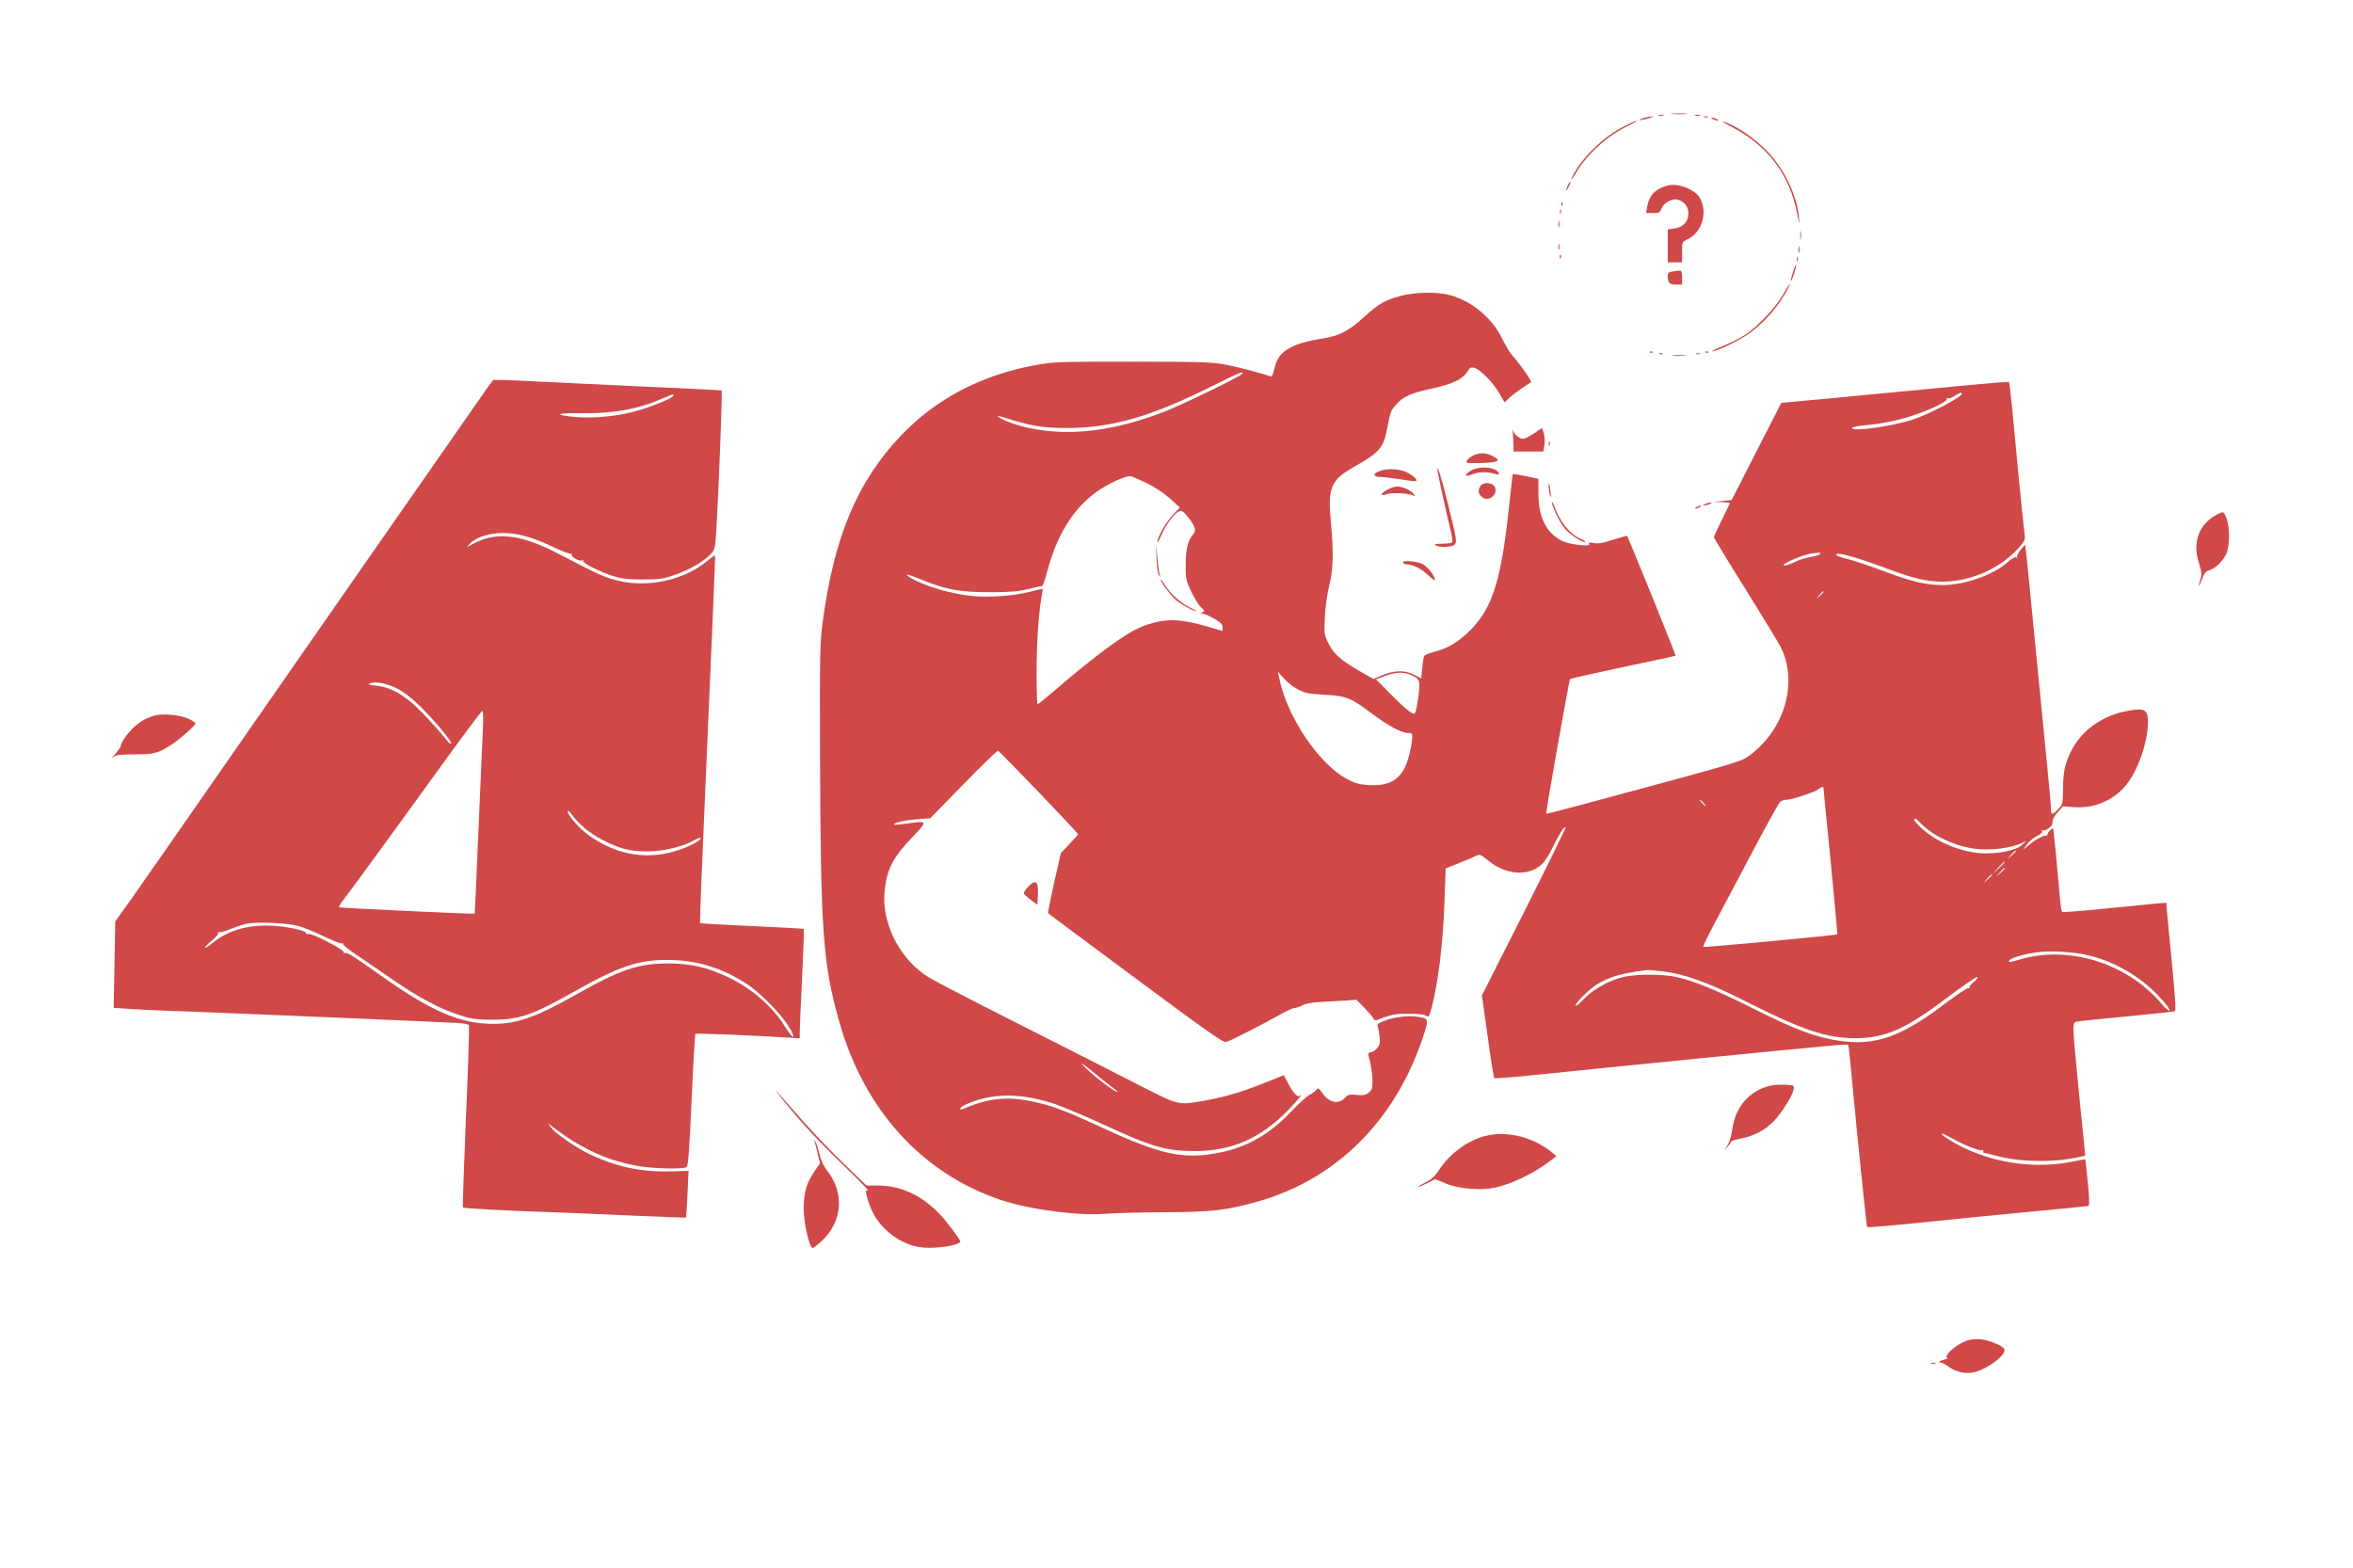 <?xml version="1.0" standalone="no"?>
<!DOCTYPE svg PUBLIC "-//W3C//DTD SVG 20010904//EN"
 "http://www.w3.org/TR/2001/REC-SVG-20010904/DTD/svg10.dtd">
<svg version="1.0" xmlns="http://www.w3.org/2000/svg"
 width="1480pt" height="986pt" viewBox="0 0 1480 986"
 preserveAspectRatio="xMidYMid meet">

<g transform="translate(0,986) scale(0.1,-0.1)"
fill="#D04848" stroke="none">
<path d="M10518 9143 c23 -2 61 -2 85 0 23 2 4 4 -43 4 -47 0 -66 -2 -42 -4z"/>
<path d="M10433 9133 c9 -2 23 -2 30 0 6 3 -1 5 -18 5 -16 0 -22 -2 -12 -5z"/>
<path d="M10663 9133 c9 -2 23 -2 30 0 6 3 -1 5 -18 5 -16 0 -22 -2 -12 -5z"/>
<path d="M10341 9119 c-18 -6 -31 -12 -29 -14 2 -2 26 2 53 10 28 7 41 13 30
13 -11 0 -35 -4 -54 -9z"/>
<path d="M10718 9123 c6 -2 18 -2 25 0 6 3 1 5 -13 5 -14 0 -19 -2 -12 -5z"/>
<path d="M10775 9110 c27 -12 43 -12 25 0 -8 5 -22 9 -30 9 -10 0 -8 -3 5 -9z"/>
<path d="M10214 9065 c-121 -61 -249 -181 -313 -295 -30 -54 -19 -51 13 4 69
118 202 237 329 296 34 16 57 29 51 30 -6 0 -42 -16 -80 -35z"/>
<path d="M10890 9063 c229 -118 367 -301 415 -551 14 -73 15 -74 10 -18 -12
133 -88 295 -192 407 -80 86 -205 171 -283 194 -14 3 9 -11 50 -32z"/>
<path d="M9862 8695 c-17 -37 -14 -45 4 -12 9 16 14 31 11 33 -2 2 -9 -7 -15
-21z"/>
<path d="M10495 8694 c-80 -19 -122 -60 -135 -136 l-7 -38 44 0 c40 0 45 3 54
29 12 35 69 66 102 55 41 -12 67 -45 67 -85 0 -53 -33 -89 -88 -96 l-42 -6 0
-103 0 -104 45 0 45 0 0 65 c0 64 0 64 36 81 92 44 128 173 74 262 -31 51
-133 90 -195 76z"/>
<path d="M9821 8574 c0 -11 3 -14 6 -6 3 7 2 16 -1 19 -3 4 -6 -2 -5 -13z"/>
<path d="M9812 8530 c0 -14 2 -19 5 -12 2 6 2 18 0 25 -3 6 -5 1 -5 -13z"/>
<path d="M9802 8450 c0 -19 2 -27 5 -17 2 9 2 25 0 35 -3 9 -5 1 -5 -18z"/>
<path d="M11323 8380 c0 -25 2 -35 4 -22 2 12 2 32 0 45 -2 12 -4 2 -4 -23z"/>
<path d="M9802 8305 c0 -16 2 -22 5 -12 2 9 2 23 0 30 -3 6 -5 -1 -5 -18z"/>
<path d="M11312 8290 c0 -19 2 -27 5 -17 2 9 2 25 0 35 -3 9 -5 1 -5 -18z"/>
<path d="M9811 8244 c0 -11 3 -14 6 -6 3 7 2 16 -1 19 -3 4 -6 -2 -5 -13z"/>
<path d="M11302 8230 c0 -14 2 -19 5 -12 2 6 2 18 0 25 -3 6 -5 1 -5 -13z"/>
<path d="M11277 8148 c-9 -29 -15 -54 -13 -56 2 -2 12 20 21 48 9 28 15 53 13
55 -2 3 -12 -19 -21 -47z"/>
<path d="M10523 8153 c-27 -4 -33 -9 -33 -28 0 -44 10 -55 51 -55 l39 0 0 45
c0 30 -4 44 -12 43 -7 0 -28 -3 -45 -5z"/>
<path d="M11215 8007 c-47 -82 -156 -198 -237 -252 -32 -21 -95 -53 -140 -71
-46 -19 -76 -34 -68 -34 29 0 170 68 233 113 82 59 166 150 218 238 23 38 40
71 38 73 -2 2 -22 -28 -44 -67z"/>
<path d="M8811 7999 c-102 -28 -135 -46 -231 -133 -98 -89 -156 -119 -260
-135 -191 -30 -276 -79 -299 -171 -19 -71 -20 -73 -39 -65 -48 18 -193 56
-275 72 -80 15 -157 18 -587 18 -473 0 -500 -1 -615 -23 -343 -65 -621 -213
-843 -447 -267 -283 -412 -624 -484 -1143 -21 -151 -22 -186 -20 -877 4 -1095
18 -1296 119 -1655 156 -559 521 -962 1022 -1129 186 -61 489 -100 661 -85 47
4 209 8 360 9 301 1 395 12 586 66 495 139 865 504 1041 1026 43 129 44 128
-44 139 -59 7 -148 -6 -206 -31 -30 -12 -37 -20 -31 -33 4 -9 9 -39 12 -65 3
-40 0 -53 -19 -73 -12 -13 -30 -24 -40 -24 -16 0 -16 -4 -2 -57 8 -32 15 -85
16 -117 0 -51 -3 -62 -24 -79 -19 -15 -34 -18 -76 -14 -45 5 -54 2 -74 -19
-40 -43 -101 -30 -142 31 -22 32 -26 34 -37 20 -8 -9 -27 -23 -43 -32 -17 -8
-68 -55 -115 -104 -142 -150 -289 -231 -477 -264 -213 -37 -355 -4 -724 167
-235 109 -318 139 -449 164 -149 28 -263 14 -414 -51 -30 -12 -20 11 10 25
164 76 350 78 566 6 56 -19 193 -77 306 -129 307 -142 392 -167 576 -167 232
0 414 80 587 258 68 71 94 104 68 88 -12 -8 -45 31 -72 85 l-24 46 -130 -52
c-143 -57 -244 -86 -379 -110 -160 -27 -149 -30 -430 114 -138 71 -435 222
-661 336 -515 261 -610 311 -660 345 -166 116 -271 335 -251 524 14 139 52
212 175 341 98 102 97 104 -31 85 -44 -6 -82 -9 -84 -7 -10 10 64 28 143 34
l84 6 209 214 c115 118 213 213 217 211 14 -6 503 -516 503 -524 0 -5 -24 -33
-54 -64 l-53 -55 -43 -188 c-23 -104 -40 -190 -38 -191 1 -2 250 -186 551
-410 451 -335 552 -406 570 -400 28 8 226 109 332 169 44 25 88 45 98 45 10 0
32 8 50 17 20 11 61 18 107 20 41 2 110 6 153 9 l78 6 48 -48 c26 -27 52 -57
58 -68 10 -18 12 -18 69 5 46 17 79 23 149 23 52 0 99 -4 111 -11 19 -11 22
-9 32 25 45 154 79 420 88 704 l7 196 81 32 c45 18 93 38 108 46 25 13 29 11
75 -26 112 -93 251 -105 338 -29 19 17 50 64 70 107 39 81 74 136 82 128 3 -3
-114 -241 -260 -531 l-266 -526 36 -257 c19 -141 38 -260 42 -263 3 -4 130 6
281 22 393 41 1479 149 1813 180 70 7 129 10 131 8 3 -2 9 -56 15 -119 46
-492 101 -1023 105 -1028 6 -5 222 15 681 63 72 7 258 25 415 40 157 15 290
28 296 30 7 2 6 46 -4 146 -7 79 -15 145 -16 146 -1 2 -34 -4 -72 -12 -227
-47 -476 -17 -689 84 -76 36 -160 91 -139 91 5 0 34 -14 64 -31 77 -43 172
-80 188 -74 7 2 10 0 7 -5 -3 -6 -4 -10 0 -10 3 0 41 -9 85 -21 146 -38 348
-42 502 -10 l54 12 -38 377 c-45 461 -45 460 -15 466 12 3 154 18 315 33 161
15 297 30 302 33 7 4 0 113 -20 311 -16 167 -31 319 -32 338 l-2 33 -71 -6
c-38 -4 -184 -18 -323 -32 -139 -14 -256 -23 -261 -20 -4 3 -11 40 -14 83 -12
145 -40 438 -43 441 -6 8 -42 -33 -37 -41 3 -6 1 -7 -5 -3 -12 7 -79 -30 -121
-68 l-25 -21 23 33 c13 18 40 42 62 53 25 12 37 24 33 32 -4 7 -4 9 1 5 4 -4
21 0 36 9 20 12 29 25 29 43 0 16 13 41 33 62 l33 36 70 -5 c122 -9 242 40
320 131 79 91 144 275 144 406 0 69 -18 84 -89 75 -180 -23 -323 -117 -395
-262 -38 -75 -49 -130 -50 -235 -1 -93 -2 -98 -30 -127 -38 -39 -46 -39 -46 3
0 19 -11 146 -25 282 -13 137 -47 481 -75 764 -27 283 -53 537 -56 565 l-7 50
-28 -34 c-15 -19 -25 -39 -22 -44 3 -6 1 -7 -6 -3 -7 5 -28 -7 -51 -28 -91
-82 -271 -146 -412 -146 -104 0 -192 21 -368 87 -80 30 -178 63 -219 74 -76
20 -88 25 -79 34 10 11 135 -24 275 -76 193 -72 256 -89 349 -96 190 -14 397
71 523 213 34 39 40 52 36 78 -3 17 -19 173 -36 346 -16 173 -36 382 -44 464
-8 82 -17 151 -19 154 -3 2 -195 -14 -428 -37 -233 -22 -554 -53 -713 -68
l-291 -27 -156 -305 -156 -306 -59 -6 -58 -6 53 -1 c28 -1 52 -4 52 -7 0 -3
-22 -50 -50 -105 -27 -55 -50 -104 -50 -109 0 -4 88 -150 196 -322 108 -173
209 -339 224 -369 112 -222 26 -519 -199 -684 -41 -31 -93 -47 -432 -140 -589
-160 -841 -227 -844 -224 -4 4 144 840 150 846 5 5 177 43 480 107 99 21 182
39 184 41 3 3 -296 741 -305 753 -2 2 -41 -9 -88 -24 -63 -20 -94 -26 -121
-21 -28 6 -35 4 -29 -5 12 -20 -124 -5 -172 19 -99 50 -148 150 -148 298 l0
92 -78 17 c-44 9 -81 15 -83 13 -1 -1 -10 -75 -19 -163 -51 -498 -105 -676
-250 -821 -74 -73 -141 -113 -231 -136 -27 -7 -53 -17 -56 -22 -4 -4 -10 -39
-13 -76 l-7 -67 -47 24 c-57 30 -129 27 -205 -7 l-48 -21 -91 52 c-116 67
-160 107 -194 175 -25 51 -26 60 -21 162 2 60 15 147 27 197 26 105 29 204 10
410 -19 208 1 255 144 337 165 94 188 121 211 244 21 106 22 110 57 150 42 48
93 71 201 95 161 34 220 63 254 123 8 14 17 17 35 13 38 -10 121 -94 158 -160
l33 -58 31 29 c17 16 54 44 81 62 28 18 52 35 54 36 8 6 -67 113 -125 178 -9
10 -34 53 -55 95 -67 135 -193 239 -334 276 -81 21 -213 18 -304 -6z m-997
-490 c-10 -16 -364 -189 -487 -237 -312 -122 -594 -158 -844 -106 -85 17 -169
47 -199 69 -16 12 -12 12 31 -1 171 -54 238 -65 385 -66 289 -2 535 69 930
266 165 83 197 95 184 75z m4526 -126 c0 -20 -202 -126 -305 -161 -124 -42
-385 -79 -385 -55 0 6 35 14 78 18 117 10 224 33 320 67 110 38 205 86 197 98
-3 5 0 8 7 5 7 -3 27 4 43 15 32 21 45 25 45 13z m-5125 -563 c48 -23 105 -61
143 -95 l63 -57 -46 -49 c-44 -47 -95 -138 -95 -169 0 -8 11 11 24 42 26 62
76 132 109 150 18 9 25 6 54 -28 48 -57 60 -90 40 -112 -35 -38 -49 -95 -49
-192 -1 -88 2 -101 34 -170 20 -41 47 -86 62 -100 24 -22 25 -25 9 -31 -17 -7
-17 -8 1 -8 10 -1 43 -15 72 -32 41 -23 54 -36 54 -54 l0 -24 -67 20 c-208 61
-292 63 -437 9 -100 -38 -293 -179 -557 -407 -53 -46 -99 -83 -103 -83 -3 0
-6 87 -6 193 0 189 12 370 30 476 6 30 9 56 7 57 -1 1 -33 -6 -70 -16 -98 -27
-264 -40 -372 -29 -134 14 -300 62 -383 112 -56 33 -29 30 62 -8 153 -63 239
-79 426 -80 130 0 182 4 245 19 44 11 84 20 89 20 5 1 20 41 32 89 61 229 158
388 302 497 76 56 197 112 227 104 11 -3 56 -23 100 -44z m4226 -450 c-8 -4
-35 -11 -60 -15 -25 -4 -68 -18 -95 -31 -27 -14 -56 -23 -65 -21 -26 5 112 66
170 75 57 9 72 6 50 -8z m29 -233 c0 -2 -10 -12 -22 -23 l-23 -19 19 23 c18
21 26 27 26 19z m-3309 -612 c47 -25 67 -29 169 -35 139 -7 167 -19 300 -119
102 -76 184 -121 223 -121 33 0 35 -4 26 -63 -32 -207 -103 -276 -275 -265
-54 4 -84 12 -130 37 -180 95 -383 399 -429 641 l-7 35 35 -40 c19 -22 59 -54
88 -70z m715 89 c57 -27 59 -33 44 -144 -8 -64 -18 -100 -25 -100 -18 0 -70
44 -160 136 l-80 81 55 21 c67 25 121 27 166 6z m2594 -714 c0 -5 20 -213 45
-461 24 -249 43 -454 41 -456 -6 -6 -838 -84 -843 -79 -3 3 37 85 90 183 52
98 159 300 237 448 79 149 150 276 158 283 9 6 27 12 41 12 33 0 172 46 197
65 22 17 34 19 34 5z m-755 -90 c10 -11 16 -20 13 -20 -3 0 -13 9 -23 20 -10
11 -16 20 -13 20 3 0 13 -9 23 -20z m1367 -129 c72 -76 211 -142 335 -159 100
-14 236 3 304 38 l24 12 -25 -25 c-36 -37 -166 -62 -269 -53 -138 13 -281 76
-373 164 -36 35 -47 52 -30 52 4 0 19 -13 34 -29z m598 -174 c0 -2 -12 -14
-27 -28 l-28 -24 24 28 c23 25 31 32 31 24z m-70 -70 c0 -2 -17 -19 -37 -38
l-38 -34 34 38 c33 34 41 42 41 34z m0 -40 c0 -2 -12 -14 -27 -28 l-28 -24 24
28 c23 25 31 32 31 24z m-80 -40 c0 -2 -12 -14 -27 -28 l-28 -24 24 28 c23 25
31 32 31 24z m593 -503 c185 -42 357 -145 480 -287 28 -31 47 -60 43 -64 -4
-4 -26 15 -49 42 -221 261 -592 374 -906 276 -47 -14 -58 -15 -54 -5 6 17 88
42 175 54 80 11 223 4 311 -16z m-2663 -104 c137 -17 288 -71 517 -187 359
-182 511 -233 692 -233 190 0 312 54 579 255 100 76 186 134 190 130 4 -4 -6
-18 -23 -31 -16 -14 -29 -29 -27 -35 1 -6 -2 -8 -7 -4 -6 3 -75 -43 -154 -103
-274 -207 -435 -262 -662 -228 -144 21 -279 72 -535 201 -236 118 -369 173
-483 199 -86 20 -252 20 -336 1 -91 -22 -191 -78 -250 -140 -28 -30 -51 -48
-51 -40 0 20 90 107 142 138 78 45 153 66 313 86 6 0 49 -4 95 -9z m-3591
-628 c31 -26 80 -65 109 -87 28 -21 52 -41 52 -43 0 -14 -139 89 -202 151 -46
44 -21 31 41 -21z"/>
<path d="M7274 6350 c1 -47 8 -94 15 -105 l13 -20 -7 20 c-4 11 -11 58 -15
105 l-8 85 2 -85z"/>
<path d="M7300 6213 c0 -14 65 -100 94 -125 31 -27 98 -65 126 -72 14 -4 2 4
-26 18 -63 29 -128 86 -166 145 -15 25 -28 40 -28 34z"/>
<path d="M10378 7643 c7 -3 16 -2 19 1 4 3 -2 6 -13 5 -11 0 -14 -3 -6 -6z"/>
<path d="M10728 7643 c7 -3 16 -2 19 1 4 3 -2 6 -13 5 -11 0 -14 -3 -6 -6z"/>
<path d="M10438 7633 c7 -3 16 -2 19 1 4 3 -2 6 -13 5 -11 0 -14 -3 -6 -6z"/>
<path d="M10668 7633 c6 -2 18 -2 25 0 6 3 1 5 -13 5 -14 0 -19 -2 -12 -5z"/>
<path d="M10523 7623 c20 -2 54 -2 75 0 20 2 3 4 -38 4 -41 0 -58 -2 -37 -4z"/>
<path d="M3067 7423 c-19 -27 -355 -509 -748 -1073 -392 -564 -758 -1090 -814
-1170 -55 -80 -163 -235 -240 -345 -76 -110 -178 -256 -226 -325 -48 -69 -118
-169 -156 -223 -37 -54 -88 -126 -113 -160 l-45 -62 -5 -272 -5 -272 70 -5
c79 -6 247 -14 470 -21 190 -7 1515 -63 1614 -69 40 -2 76 -8 80 -13 4 -4 -4
-263 -18 -575 -13 -313 -22 -570 -19 -573 5 -6 267 -20 558 -30 91 -3 317 -12
504 -21 186 -8 340 -14 341 -12 1 2 6 68 9 148 l7 145 -120 -3 c-184 -5 -352
33 -516 115 -84 42 -203 125 -230 162 l-19 26 34 -26 c97 -72 143 -101 225
-142 106 -53 192 -80 312 -102 95 -16 279 -20 301 -6 11 6 18 102 32 421 10
227 21 414 24 417 4 5 398 -11 574 -23 l82 -5 0 38 c0 21 7 175 15 343 8 167
13 306 11 307 -1 2 -148 10 -326 18 -178 8 -325 16 -327 19 -2 2 12 370 32
817 19 448 42 967 50 1153 8 187 14 341 12 342 -2 2 -25 -15 -52 -37 -146
-120 -375 -169 -568 -119 -76 19 -115 37 -357 163 -239 125 -392 145 -535 71
l-50 -26 24 26 c13 14 44 32 70 41 127 43 261 25 440 -61 62 -29 118 -51 124
-47 6 3 7 1 3 -5 -8 -14 50 -46 66 -36 6 4 8 3 5 -3 -8 -13 114 -74 198 -99
44 -14 91 -19 180 -19 107 1 129 4 205 31 89 31 176 82 222 131 26 27 27 32
37 213 16 298 35 809 30 813 -2 3 -227 14 -499 26 -272 13 -567 26 -655 31
-88 5 -188 9 -222 10 l-61 0 -35 -47z m1163 -57 c-21 -21 -156 -73 -248 -97
-142 -36 -316 -45 -435 -23 -56 11 -15 16 125 15 194 -2 352 28 508 98 54 24
69 26 50 7z m-1736 -1835 c42 -20 92 -59 148 -113 94 -93 204 -225 195 -235
-4 -3 -17 7 -29 23 -59 75 -175 199 -226 240 -77 63 -141 93 -214 101 -46 5
-57 8 -43 14 35 15 104 2 169 -30z m543 -263 c-3 -68 -16 -355 -28 -638 -12
-283 -22 -516 -23 -517 -3 -4 -848 36 -853 40 -3 3 8 23 25 44 39 50 306 415
617 846 138 190 254 346 259 346 5 1 7 -50 3 -121z m639 -616 c60 -51 159
-104 239 -128 131 -39 330 -17 453 52 24 13 42 18 40 11 -7 -21 -103 -67 -184
-87 -181 -46 -352 -12 -517 103 -61 43 -137 129 -137 155 0 8 13 -3 29 -25 15
-21 50 -58 77 -81z m-1801 -616 c33 -9 107 -39 163 -66 57 -28 108 -47 113
-44 5 3 8 1 7 -4 -2 -5 33 -34 77 -63 44 -30 150 -102 235 -161 173 -118 294
-182 420 -223 72 -24 103 -28 200 -29 176 -1 258 27 538 186 263 148 386 190
567 190 179 0 330 -44 485 -140 115 -71 273 -240 306 -326 15 -38 -14 -10 -51
50 -78 126 -213 242 -367 313 -122 57 -229 81 -362 81 -192 0 -301 -37 -583
-196 -255 -144 -369 -184 -523 -184 -204 0 -384 77 -699 300 -185 131 -220
152 -232 145 -5 -4 -8 -1 -7 6 4 15 -202 121 -224 115 -10 -2 -16 -1 -13 4 9
14 -118 43 -210 47 -151 8 -277 -27 -371 -103 -30 -24 -54 -40 -54 -35 0 6 20
27 45 47 24 21 41 42 38 47 -3 6 -2 7 4 4 5 -3 38 5 72 19 34 14 81 29 104 34
61 13 253 5 322 -14z"/>
<path d="M9516 7131 c2 -24 4 -59 4 -77 l0 -34 94 0 93 0 7 41 c4 23 2 56 -4
74 l-11 33 -50 -34 c-28 -19 -59 -34 -68 -34 -25 0 -59 28 -64 53 -3 12 -3 2
-1 -22z"/>
<path d="M9742 7070 c0 -14 2 -19 5 -12 2 6 2 18 0 25 -3 6 -5 1 -5 -13z"/>
<path d="M9283 7002 c-31 -9 -67 -42 -57 -51 5 -4 51 -5 102 -3 101 4 117 16
57 45 -37 18 -64 20 -102 9z"/>
<path d="M9253 6900 c-45 -27 -42 -44 3 -25 42 17 94 19 142 6 25 -8 32 -7 29
2 -12 39 -122 49 -174 17z"/>
<path d="M8672 6895 c-40 -17 -34 -35 11 -35 18 0 74 -7 126 -15 52 -9 96 -13
99 -11 9 10 -23 39 -63 57 -48 22 -127 24 -173 4z"/>
<path d="M9040 6908 c0 -12 60 -288 81 -371 11 -43 17 -82 14 -87 -4 -6 -32
-10 -63 -10 -41 0 -53 -3 -42 -10 24 -15 106 -12 120 5 15 18 12 37 -46 268
-37 152 -63 233 -64 205z"/>
<path d="M9310 6801 c-15 -29 -12 -46 10 -66 41 -37 107 14 81 64 -16 28 -76
30 -91 2z"/>
<path d="M9741 6794 c1 -16 5 -40 9 -54 6 -17 7 -9 3 25 -6 56 -14 74 -12 29z"/>
<path d="M8731 6782 c-47 -23 -55 -46 -11 -31 32 12 131 8 165 -6 18 -8 19 -7
5 10 -18 22 -70 45 -102 45 -13 0 -38 -8 -57 -18z"/>
<path d="M9761 6700 c-1 -21 46 -119 76 -158 28 -37 108 -92 132 -92 9 0 -2 9
-24 19 -74 34 -132 106 -170 210 -8 20 -14 29 -14 21z"/>
<path d="M10725 6690 c-13 -5 -14 -9 -5 -9 8 0 24 4 35 9 13 5 14 9 5 9 -8 0
-24 -4 -35 -9z"/>
<path d="M10670 6670 c-8 -5 -10 -10 -5 -10 6 0 17 5 25 10 8 5 11 10 5 10 -5
0 -17 -5 -25 -10z"/>
<path d="M13945 6624 c-112 -58 -157 -175 -115 -303 18 -58 20 -76 11 -102 -6
-18 -11 -37 -10 -43 0 -6 8 11 18 38 14 39 24 52 47 59 38 12 81 53 105 99 24
48 26 170 3 228 -18 45 -18 45 -59 24z"/>
<path d="M8825 6320 c3 -5 15 -10 26 -10 35 0 93 -30 131 -67 21 -20 40 -35
42 -32 11 11 -42 84 -74 100 -37 20 -136 27 -125 9z"/>
<path d="M977 5360 c-51 -13 -90 -34 -133 -72 -38 -34 -84 -99 -84 -120 0 -7
-17 -30 -37 -52 -21 -22 -28 -32 -15 -21 20 17 39 19 140 20 126 0 149 7 242
69 50 34 140 115 140 126 0 4 -20 17 -44 29 -52 24 -155 34 -209 21z"/>
<path d="M6467 4282 c-15 -15 -27 -33 -27 -39 0 -6 19 -25 43 -43 l42 -31 3
57 c5 91 -12 107 -61 56z"/>
<path d="M11103 3022 c-117 -41 -191 -138 -208 -272 -4 -30 -16 -71 -27 -90
l-20 -35 21 25 c11 14 21 27 21 30 0 4 28 12 62 19 82 17 146 50 202 106 52
53 124 167 128 205 3 24 1 25 -62 27 -42 2 -83 -3 -117 -15z"/>
<path d="M4921 2946 c127 -157 217 -254 405 -436 101 -97 152 -152 127 -137
-16 10 3 -67 31 -128 48 -103 148 -188 261 -221 44 -12 80 -15 144 -11 80 5
151 23 151 38 0 13 -86 127 -133 176 -111 114 -239 174 -378 176 l-79 0 -142
137 c-79 76 -199 202 -268 280 -167 191 -195 221 -119 126z"/>
<path d="M9361 2719 c-115 -22 -239 -110 -308 -216 -24 -38 -47 -60 -83 -78
-28 -14 -50 -27 -50 -30 0 -3 24 7 53 21 l54 27 69 -28 c81 -33 218 -44 303
-26 108 23 244 88 349 167 l42 32 -38 31 c-110 86 -262 126 -391 100z"/>
<path d="M5125 2675 c3 -11 12 -45 19 -76 l14 -56 -34 -49 c-52 -76 -69 -136
-69 -239 1 -90 36 -245 57 -245 5 0 29 19 54 42 135 124 148 307 32 451 -18
23 -36 62 -44 99 -8 33 -19 68 -25 77 -9 13 -10 13 -4 -4z"/>
<path d="M12369 1427 c-65 -25 -137 -86 -124 -107 3 -6 3 -10 -2 -9 -4 1 -19
-3 -33 -9 -19 -8 -21 -11 -7 -11 10 -1 33 -12 50 -25 48 -37 117 -51 170 -36
87 24 197 110 184 143 -8 22 -95 58 -150 63 -30 2 -67 -1 -88 -9z"/>
<path d="M12148 1283 c6 -2 18 -2 25 0 6 3 1 5 -13 5 -14 0 -19 -2 -12 -5z"/>
</g>
</svg>

